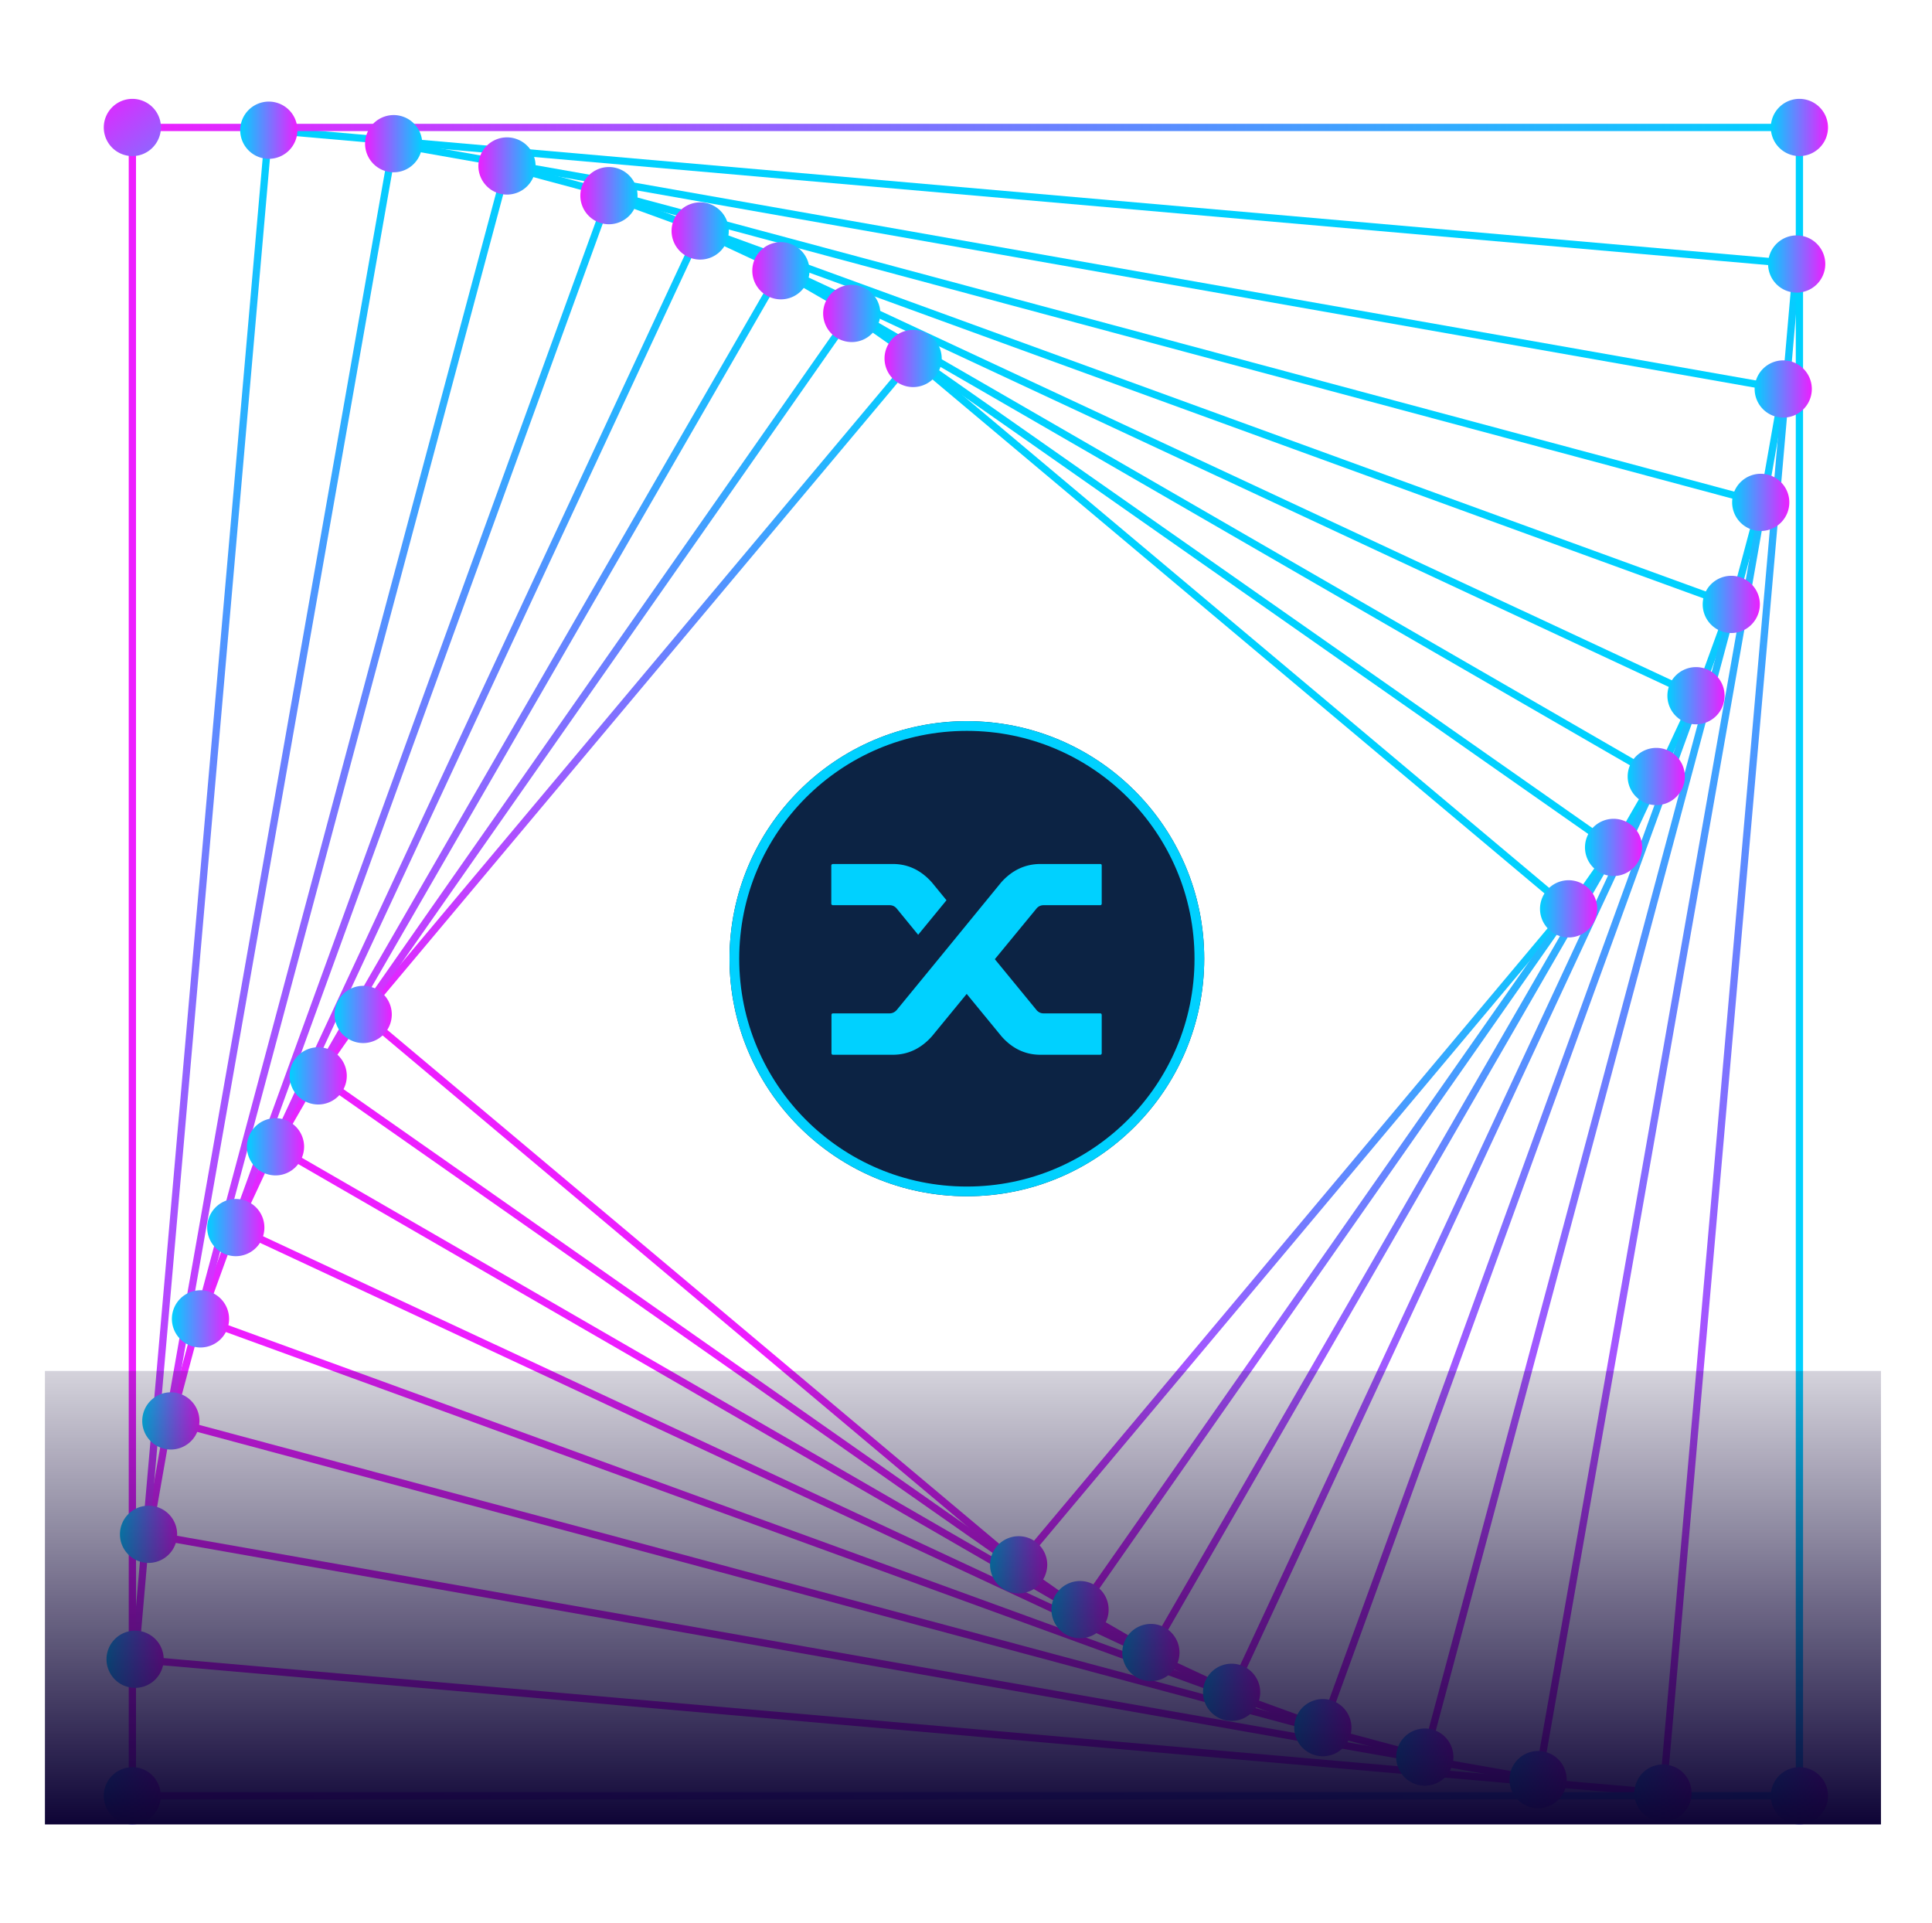 <svg xmlns="http://www.w3.org/2000/svg" fill="none" viewBox="0 0 215 214"><g filter="url(#filter0_d-736522)"><path stroke="url(#paint0_linear-016731)" stroke-linecap="round" stroke-miterlimit="10" stroke-width=".808" d="M40.42 112.871l72.934 61.242 61.204-72.98-72.934-61.242-61.203 72.98z"/></g><g filter="url(#filter1_d-028658)"><path stroke="url(#paint1_linear-948299)" stroke-linecap="round" stroke-miterlimit="10" stroke-width=".808" d="M35.408 119.709l84.784 59.403 59.365-84.837-84.784-59.403-59.365 84.837z"/></g><g filter="url(#filter2_d-689099)"><path fill="#0C2344" d="M107.597 133.104c14.587 0 26.413-11.834 26.413-26.431 0-14.597-11.826-26.43-26.413-26.43-14.588 0-26.414 11.833-26.414 26.43s11.826 26.431 26.414 26.431z"/><path stroke="#00D1FF" stroke-width="1.08" d="M133.47 106.673c0 14.3-11.584 25.891-25.873 25.891-14.29 0-25.874-11.591-25.874-25.891 0-14.299 11.584-25.89 25.874-25.89 14.289 0 25.873 11.591 25.873 25.89z"/></g><path fill="#00D1FF" d="M99.78 101.081a.992.992 0 00-.778-.361h-6.304a.18.18 0 01-.137-.054.16.16 0 01-.052-.116v-4.246c0-.042.017-.08.052-.116a.182.182 0 01.137-.053h6.662c1.681 0 3.131.686 4.35 2.059l1.618 1.974-3.152 3.842-2.396-2.929zm11.643-2.908c1.219-1.359 2.676-2.038 4.371-2.038h6.641c.056 0 .098.014.127.042.027.028.041.07.041.127v4.246a.185.185 0 01-.041.116c-.029.036-.071.054-.127.054h-6.304a.994.994 0 00-.778.361l-4.644 5.646 4.665 5.689c.21.227.462.34.757.34h6.304c.056 0 .098.017.127.053a.222.222 0 01.041.138v4.245a.19.19 0 01-.041.117c-.029.035-.071.053-.127.053h-6.641c-1.695 0-3.145-.686-4.35-2.059l-3.867-4.713-3.867 4.713c-1.219 1.373-2.676 2.059-4.371 2.059h-6.641c-.056 0-.099-.018-.126-.053a.215.215 0 01-.042-.139v-4.245c0-.042.013-.081.042-.117.027-.035.07-.053.126-.053h6.304c.294 0 .553-.12.778-.361l4.56-5.561 7.083-8.66z"/><g filter="url(#filter3_d-071181)"><path stroke="url(#paint2_linear-514617)" stroke-linecap="round" stroke-miterlimit="10" stroke-width=".808" d="M30.643 127.586l97.426 56.287 56.251-97.488-97.426-56.287-56.251 97.488z"/></g><g filter="url(#filter4_d-236937)"><path stroke="url(#paint3_linear-054212)" stroke-linecap="round" stroke-miterlimit="10" stroke-width=".808" d="M26.227 136.579l110.823 51.708 51.676-110.893L77.903 25.685 26.227 136.58z"/></g><g filter="url(#filter5_d-362857)"><path stroke="url(#paint4_linear-575189)" stroke-linecap="round" stroke-miterlimit="10" stroke-width=".808" d="M22.32 146.758l124.887 45.482 45.452-124.967L67.772 21.792 22.319 146.758z"/></g><g filter="url(#filter6_d-092176)"><path stroke="url(#paint5_linear-502278)" stroke-linecap="round" stroke-miterlimit="10" stroke-width=".808" d="M19.033 158.123l139.533 37.41 37.385-139.62-139.532-37.41-37.386 139.62z"/></g><g filter="url(#filter7_d-898258)"><path stroke="url(#paint6_linear-683851)" stroke-linecap="round" stroke-miterlimit="10" stroke-width=".808" d="M16.533 170.733l154.634 27.276 27.259-154.732L43.792 16 16.533 170.733z"/></g><g filter="url(#filter8_d-265836)"><path stroke="url(#paint7_linear-911904)" stroke-linecap="round" stroke-miterlimit="10" stroke-width=".808" d="M15.028 184.62l170.034 14.893L199.946 29.37 29.911 14.477 15.028 184.62z"/></g><g filter="url(#filter9_d-704303)"><path stroke="url(#paint8_linear-613026)" stroke-linecap="round" stroke-miterlimit="10" stroke-width=".808" d="M14.731 14.184v185.632h185.515V14.184H14.731z"/></g><path fill="url(#paint9_linear-940604)" fill-rule="evenodd" d="M101.615 43.07a3.186 3.186 0 01-3.181-3.183 3.186 3.186 0 013.181-3.184 3.186 3.186 0 013.182 3.184 3.186 3.186 0 01-3.182 3.183z" clip-rule="evenodd"/><path fill="url(#paint10_linear-802654)" fill-rule="evenodd" d="M40.418 116.059a3.186 3.186 0 01-3.182-3.183 3.186 3.186 0 013.182-3.184 3.186 3.186 0 013.181 3.184 3.186 3.186 0 01-3.181 3.183z" clip-rule="evenodd"/><path fill="url(#paint11_linear-816708)" fill-rule="evenodd" d="M113.36 177.297a3.187 3.187 0 01-3.182-3.184 3.187 3.187 0 013.182-3.183 3.186 3.186 0 013.182 3.183c-.024 1.756-1.427 3.184-3.182 3.184z" clip-rule="evenodd"/><path fill="url(#paint12_linear-319441)" fill-rule="evenodd" d="M174.559 104.308a3.186 3.186 0 01-3.181-3.184 3.186 3.186 0 013.181-3.183 3.186 3.186 0 013.182 3.183 3.186 3.186 0 01-3.182 3.184z" clip-rule="evenodd"/><path fill="url(#paint13_linear-028653)" fill-rule="evenodd" d="M94.784 38.06a3.186 3.186 0 01-3.181-3.183 3.186 3.186 0 013.181-3.183 3.186 3.186 0 013.182 3.183c-.023 1.756-1.427 3.184-3.182 3.184z" clip-rule="evenodd"/><path fill="url(#paint14_linear-320562)" fill-rule="evenodd" d="M35.41 122.895a3.186 3.186 0 01-3.181-3.184 3.186 3.186 0 013.182-3.184 3.186 3.186 0 013.181 3.184 3.186 3.186 0 01-3.181 3.184z" clip-rule="evenodd"/><path fill="url(#paint15_linear-868569)" fill-rule="evenodd" d="M120.191 182.283a3.186 3.186 0 01-3.182-3.184 3.186 3.186 0 013.182-3.183 3.186 3.186 0 013.181 3.183 3.171 3.171 0 01-3.181 3.184z" clip-rule="evenodd"/><path fill="url(#paint16_linear-726532)" fill-rule="evenodd" d="M179.565 97.473a3.186 3.186 0 01-3.182-3.184 3.186 3.186 0 013.182-3.183 3.187 3.187 0 013.182 3.183c-.024 1.756-1.451 3.184-3.182 3.184z" clip-rule="evenodd"/><path fill="url(#paint17_linear-737012)" fill-rule="evenodd" d="M86.9 33.309a3.186 3.186 0 01-3.181-3.184 3.186 3.186 0 013.181-3.184 3.186 3.186 0 013.182 3.184 3.186 3.186 0 01-3.182 3.184z" clip-rule="evenodd"/><path fill="url(#paint18_linear-862169)" fill-rule="evenodd" d="M30.66 130.784a3.186 3.186 0 01-3.18-3.184 3.186 3.186 0 013.18-3.184 3.186 3.186 0 013.182 3.184c-.023 1.756-1.427 3.184-3.181 3.184z" clip-rule="evenodd"/><path fill="url(#paint19_linear-974501)" fill-rule="evenodd" d="M128.075 187.058a3.186 3.186 0 01-3.181-3.183 3.186 3.186 0 013.181-3.184 3.186 3.186 0 013.182 3.184 3.186 3.186 0 01-3.182 3.183z" clip-rule="evenodd"/><path fill="url(#paint20_linear-430164)" fill-rule="evenodd" d="M184.314 89.584a3.186 3.186 0 01-3.181-3.184 3.186 3.186 0 013.181-3.183 3.186 3.186 0 013.182 3.183 3.186 3.186 0 01-3.182 3.184z" clip-rule="evenodd"/><path fill="url(#paint21_linear-090552)" fill-rule="evenodd" d="M77.917 28.884a3.186 3.186 0 01-3.181-3.183 3.186 3.186 0 013.181-3.184 3.186 3.186 0 013.182 3.184 3.186 3.186 0 01-3.182 3.183z" clip-rule="evenodd"/><path fill="url(#paint22_linear-482422)" fill-rule="evenodd" d="M26.24 139.773a3.186 3.186 0 01-3.181-3.184 3.186 3.186 0 013.181-3.184 3.186 3.186 0 013.182 3.184 3.186 3.186 0 01-3.182 3.184z" clip-rule="evenodd"/><path fill="url(#paint23_linear-108340)" fill-rule="evenodd" d="M137.058 191.483a3.186 3.186 0 01-3.182-3.184 3.186 3.186 0 013.182-3.183 3.186 3.186 0 013.182 3.183 3.186 3.186 0 01-3.182 3.184z" clip-rule="evenodd"/><path fill="url(#paint24_linear-980755)" fill-rule="evenodd" d="M188.735 80.595a3.186 3.186 0 01-3.181-3.184 3.186 3.186 0 013.181-3.183 3.186 3.186 0 013.182 3.183 3.186 3.186 0 01-3.182 3.184z" clip-rule="evenodd"/><path fill="url(#paint25_linear-677737)" fill-rule="evenodd" d="M67.765 24.952a3.186 3.186 0 01-3.182-3.184 3.186 3.186 0 013.182-3.183 3.186 3.186 0 013.181 3.183 3.186 3.186 0 01-3.181 3.184z" clip-rule="evenodd"/><path fill="url(#paint26_linear-943295)" fill-rule="evenodd" d="M22.31 149.932a3.186 3.186 0 01-3.181-3.184 3.186 3.186 0 013.181-3.184 3.186 3.186 0 013.182 3.184 3.186 3.186 0 01-3.181 3.184z" clip-rule="evenodd"/><path fill="url(#paint27_linear-742917)" fill-rule="evenodd" d="M147.211 195.415a3.185 3.185 0 01-3.182-3.183 3.186 3.186 0 013.182-3.184 3.186 3.186 0 013.181 3.184 3.185 3.185 0 01-3.181 3.183z" clip-rule="evenodd"/><path fill="url(#paint28_linear-642612)" fill-rule="evenodd" d="M192.665 70.435a3.186 3.186 0 01-3.182-3.183 3.186 3.186 0 013.182-3.184 3.186 3.186 0 013.181 3.184c-.023 1.755-1.427 3.183-3.181 3.183z" clip-rule="evenodd"/><path fill="url(#paint29_linear-097483)" fill-rule="evenodd" d="M56.42 21.651a3.186 3.186 0 01-3.183-3.183 3.186 3.186 0 013.182-3.184 3.186 3.186 0 013.182 3.184 3.186 3.186 0 01-3.182 3.183z" clip-rule="evenodd"/><path fill="url(#paint30_linear-098345)" fill-rule="evenodd" d="M19.012 161.286a3.186 3.186 0 01-3.182-3.184 3.186 3.186 0 013.182-3.184 3.186 3.186 0 013.181 3.184 3.186 3.186 0 01-3.181 3.184z" clip-rule="evenodd"/><path fill="url(#paint31_linear-593238)" fill-rule="evenodd" d="M158.558 198.693a3.187 3.187 0 01-3.182-3.184 3.187 3.187 0 013.182-3.183 3.186 3.186 0 013.182 3.183 3.186 3.186 0 01-3.182 3.184z" clip-rule="evenodd"/><path fill="url(#paint32_linear-720348)" fill-rule="evenodd" d="M195.941 59.082a3.186 3.186 0 01-3.182-3.184 3.186 3.186 0 013.182-3.183 3.186 3.186 0 013.181 3.183 3.186 3.186 0 01-3.181 3.184z" clip-rule="evenodd"/><path fill="url(#paint33_linear-295148)" fill-rule="evenodd" d="M43.809 19.17a3.186 3.186 0 01-3.182-3.184 3.186 3.186 0 013.181-3.183 3.186 3.186 0 013.182 3.183c-.023 1.756-1.427 3.184-3.181 3.184z" clip-rule="evenodd"/><path fill="url(#paint34_linear-166413)" fill-rule="evenodd" d="M16.531 173.903a3.186 3.186 0 01-3.182-3.184 3.185 3.185 0 013.182-3.183 3.185 3.185 0 013.181 3.183 3.186 3.186 0 01-3.181 3.184z" clip-rule="evenodd"/><path fill="url(#paint35_linear-811745)" fill-rule="evenodd" d="M171.167 201.197a3.186 3.186 0 01-3.182-3.183 3.186 3.186 0 013.182-3.184 3.186 3.186 0 013.181 3.184 3.186 3.186 0 01-3.181 3.183z" clip-rule="evenodd"/><path fill="url(#paint36_linear-411909)" fill-rule="evenodd" d="M198.445 46.465a3.186 3.186 0 01-3.182-3.184 3.186 3.186 0 013.182-3.184 3.186 3.186 0 013.181 3.184 3.186 3.186 0 01-3.181 3.184z" clip-rule="evenodd"/><path fill="url(#paint37_linear-440082)" fill-rule="evenodd" d="M29.914 17.672a3.186 3.186 0 01-3.182-3.184 3.186 3.186 0 013.182-3.184 3.186 3.186 0 013.181 3.184 3.186 3.186 0 01-3.181 3.184z" clip-rule="evenodd"/><path fill="url(#paint38_linear-798576)" fill-rule="evenodd" d="M15.034 187.807a3.186 3.186 0 01-3.181-3.183 3.186 3.186 0 013.181-3.184 3.186 3.186 0 013.182 3.184 3.186 3.186 0 01-3.182 3.183z" clip-rule="evenodd"/><path fill="url(#paint39_linear-871248)" fill-rule="evenodd" d="M185.062 202.695a3.186 3.186 0 01-3.182-3.183 3.186 3.186 0 013.182-3.184 3.186 3.186 0 013.181 3.184 3.186 3.186 0 01-3.181 3.183z" clip-rule="evenodd"/><path fill="url(#paint40_linear-211735)" fill-rule="evenodd" d="M199.941 32.56a3.186 3.186 0 01-3.181-3.184 3.186 3.186 0 013.181-3.184 3.186 3.186 0 013.182 3.184 3.186 3.186 0 01-3.182 3.184z" clip-rule="evenodd"/><path fill="url(#paint41_linear-190472)" fill-rule="evenodd" d="M14.73 17.367a3.186 3.186 0 01-3.181-3.183A3.186 3.186 0 0114.73 11a3.186 3.186 0 013.182 3.184c-.023 1.755-1.427 3.183-3.182 3.183z" clip-rule="evenodd"/><path fill="url(#paint42_linear-204739)" fill-rule="evenodd" d="M14.73 203a3.186 3.186 0 01-3.181-3.183 3.186 3.186 0 013.181-3.184c1.755 0 3.159 1.428 3.159 3.184 0 1.755-1.404 3.183-3.159 3.183z" clip-rule="evenodd"/><path fill="url(#paint43_linear-018247)" fill-rule="evenodd" d="M200.245 203a3.186 3.186 0 01-3.182-3.183 3.186 3.186 0 013.182-3.184 3.186 3.186 0 013.181 3.184 3.186 3.186 0 01-3.181 3.183z" clip-rule="evenodd"/><path fill="url(#paint44_linear-287713)" fill-rule="evenodd" d="M200.245 17.367a3.186 3.186 0 01-3.182-3.183A3.186 3.186 0 01200.245 11a3.186 3.186 0 013.181 3.184 3.186 3.186 0 01-3.181 3.183z" clip-rule="evenodd"/><path fill="url(#paint45_linear-965023)" d="M0 0h204.321v50.457H0z" transform="matrix(1 0 0 -1 5 203)"/><defs><linearGradient id="paint0_linear-016731" x1="76.887" x2="138.136" y1="143.492" y2="70.55" gradientUnits="userSpaceOnUse"><stop stop-color="#ED1EFF"/><stop offset="1" stop-color="#00D1FF"/></linearGradient><linearGradient id="paint1_linear-948299" x1="77.8" x2="137.215" y1="149.41" y2="64.609" gradientUnits="userSpaceOnUse"><stop stop-color="#ED1EFF"/><stop offset="1" stop-color="#00D1FF"/></linearGradient><linearGradient id="paint2_linear-514617" x1="79.356" x2="135.66" y1="155.73" y2="58.272" gradientUnits="userSpaceOnUse"><stop stop-color="#ED1EFF"/><stop offset="1" stop-color="#00D1FF"/></linearGradient><linearGradient id="paint3_linear-054212" x1="81.638" x2="133.368" y1="162.433" y2="51.565" gradientUnits="userSpaceOnUse"><stop stop-color="#ED1EFF"/><stop offset="1" stop-color="#00D1FF"/></linearGradient><linearGradient id="paint4_linear-575189" x1="84.763" x2="130.266" y1="169.499" y2="44.551" gradientUnits="userSpaceOnUse"><stop stop-color="#ED1EFF"/><stop offset="1" stop-color="#00D1FF"/></linearGradient><linearGradient id="paint5_linear-502278" x1="88.799" x2="126.23" y1="176.828" y2="37.219" gradientUnits="userSpaceOnUse"><stop stop-color="#ED1EFF"/><stop offset="1" stop-color="#00D1FF"/></linearGradient><linearGradient id="paint6_linear-683851" x1="93.85" x2="121.143" y1="184.371" y2="29.644" gradientUnits="userSpaceOnUse"><stop stop-color="#ED1EFF"/><stop offset="1" stop-color="#00D1FF"/></linearGradient><linearGradient id="paint7_linear-911904" x1="100.045" x2="114.947" y1="192.066" y2="21.926" gradientUnits="userSpaceOnUse"><stop stop-color="#ED1EFF"/><stop offset="1" stop-color="#00D1FF"/></linearGradient><linearGradient id="paint8_linear-613026" x1="14.731" x2="200.246" y1="107" y2="107" gradientUnits="userSpaceOnUse"><stop stop-color="#ED1EFF"/><stop offset="1" stop-color="#00D1FF"/></linearGradient><linearGradient id="paint9_linear-940604" x1="98.434" x2="104.797" y1="39.887" y2="39.887" gradientUnits="userSpaceOnUse"><stop stop-color="#ED1EFF"/><stop offset="1" stop-color="#00D1FF"/></linearGradient><linearGradient id="paint10_linear-802654" x1="37.236" x2="43.599" y1="112.876" y2="112.876" gradientUnits="userSpaceOnUse"><stop stop-color="#00D1FF"/><stop offset="1" stop-color="#ED1EFF"/></linearGradient><linearGradient id="paint11_linear-816708" x1="110.178" x2="116.542" y1="174.113" y2="174.113" gradientUnits="userSpaceOnUse"><stop stop-color="#00D1FF"/><stop offset="1" stop-color="#ED1EFF"/></linearGradient><linearGradient id="paint12_linear-319441" x1="171.378" x2="177.741" y1="101.124" y2="101.124" gradientUnits="userSpaceOnUse"><stop stop-color="#00D1FF"/><stop offset="1" stop-color="#ED1EFF"/></linearGradient><linearGradient id="paint13_linear-028653" x1="91.603" x2="97.966" y1="34.877" y2="34.877" gradientUnits="userSpaceOnUse"><stop stop-color="#ED1EFF"/><stop offset="1" stop-color="#00D1FF"/></linearGradient><linearGradient id="paint14_linear-320562" x1="32.229" x2="38.592" y1="119.711" y2="119.711" gradientUnits="userSpaceOnUse"><stop stop-color="#00D1FF"/><stop offset="1" stop-color="#ED1EFF"/></linearGradient><linearGradient id="paint15_linear-868569" x1="117.009" x2="123.372" y1="179.099" y2="179.099" gradientUnits="userSpaceOnUse"><stop stop-color="#00D1FF"/><stop offset="1" stop-color="#ED1EFF"/></linearGradient><linearGradient id="paint16_linear-726532" x1="176.383" x2="182.747" y1="94.289" y2="94.289" gradientUnits="userSpaceOnUse"><stop stop-color="#00D1FF"/><stop offset="1" stop-color="#ED1EFF"/></linearGradient><linearGradient id="paint17_linear-737012" x1="83.719" x2="90.082" y1="30.125" y2="30.125" gradientUnits="userSpaceOnUse"><stop stop-color="#ED1EFF"/><stop offset="1" stop-color="#00D1FF"/></linearGradient><linearGradient id="paint18_linear-862169" x1="27.479" x2="33.842" y1="127.6" y2="127.6" gradientUnits="userSpaceOnUse"><stop stop-color="#00D1FF"/><stop offset="1" stop-color="#ED1EFF"/></linearGradient><linearGradient id="paint19_linear-974501" x1="124.894" x2="131.257" y1="183.875" y2="183.875" gradientUnits="userSpaceOnUse"><stop stop-color="#00D1FF"/><stop offset="1" stop-color="#ED1EFF"/></linearGradient><linearGradient id="paint20_linear-430164" x1="181.133" x2="187.496" y1="86.4" y2="86.4" gradientUnits="userSpaceOnUse"><stop stop-color="#00D1FF"/><stop offset="1" stop-color="#ED1EFF"/></linearGradient><linearGradient id="paint21_linear-090552" x1="74.736" x2="81.099" y1="25.701" y2="25.701" gradientUnits="userSpaceOnUse"><stop stop-color="#ED1EFF"/><stop offset="1" stop-color="#00D1FF"/></linearGradient><linearGradient id="paint22_linear-482422" x1="23.059" x2="29.422" y1="136.589" y2="136.589" gradientUnits="userSpaceOnUse"><stop stop-color="#00D1FF"/><stop offset="1" stop-color="#ED1EFF"/></linearGradient><linearGradient id="paint23_linear-108340" x1="133.876" x2="140.24" y1="188.299" y2="188.299" gradientUnits="userSpaceOnUse"><stop stop-color="#00D1FF"/><stop offset="1" stop-color="#ED1EFF"/></linearGradient><linearGradient id="paint24_linear-980755" x1="185.554" x2="191.917" y1="77.411" y2="77.411" gradientUnits="userSpaceOnUse"><stop stop-color="#00D1FF"/><stop offset="1" stop-color="#ED1EFF"/></linearGradient><linearGradient id="paint25_linear-677737" x1="64.583" x2="70.946" y1="21.768" y2="21.768" gradientUnits="userSpaceOnUse"><stop stop-color="#ED1EFF"/><stop offset="1" stop-color="#00D1FF"/></linearGradient><linearGradient id="paint26_linear-943295" x1="19.129" x2="25.492" y1="146.748" y2="146.748" gradientUnits="userSpaceOnUse"><stop stop-color="#00D1FF"/><stop offset="1" stop-color="#ED1EFF"/></linearGradient><linearGradient id="paint27_linear-742917" x1="144.029" x2="150.392" y1="192.232" y2="192.232" gradientUnits="userSpaceOnUse"><stop stop-color="#00D1FF"/><stop offset="1" stop-color="#ED1EFF"/></linearGradient><linearGradient id="paint28_linear-642612" x1="189.483" x2="195.846" y1="67.252" y2="67.252" gradientUnits="userSpaceOnUse"><stop stop-color="#00D1FF"/><stop offset="1" stop-color="#ED1EFF"/></linearGradient><linearGradient id="paint29_linear-097483" x1="53.237" x2="59.601" y1="18.468" y2="18.468" gradientUnits="userSpaceOnUse"><stop stop-color="#ED1EFF"/><stop offset="1" stop-color="#00D1FF"/></linearGradient><linearGradient id="paint30_linear-098345" x1="15.83" x2="22.193" y1="158.102" y2="158.102" gradientUnits="userSpaceOnUse"><stop stop-color="#00D1FF"/><stop offset="1" stop-color="#ED1EFF"/></linearGradient><linearGradient id="paint31_linear-593238" x1="155.376" x2="161.74" y1="195.509" y2="195.509" gradientUnits="userSpaceOnUse"><stop stop-color="#00D1FF"/><stop offset="1" stop-color="#ED1EFF"/></linearGradient><linearGradient id="paint32_linear-720348" x1="192.759" x2="199.122" y1="55.898" y2="55.898" gradientUnits="userSpaceOnUse"><stop stop-color="#00D1FF"/><stop offset="1" stop-color="#ED1EFF"/></linearGradient><linearGradient id="paint33_linear-295148" x1="40.627" x2="46.99" y1="15.986" y2="15.986" gradientUnits="userSpaceOnUse"><stop stop-color="#ED1EFF"/><stop offset="1" stop-color="#00D1FF"/></linearGradient><linearGradient id="paint34_linear-166413" x1="13.349" x2="19.712" y1="170.719" y2="170.719" gradientUnits="userSpaceOnUse"><stop stop-color="#00D1FF"/><stop offset="1" stop-color="#ED1EFF"/></linearGradient><linearGradient id="paint35_linear-811745" x1="167.985" x2="174.348" y1="198.014" y2="198.014" gradientUnits="userSpaceOnUse"><stop stop-color="#00D1FF"/><stop offset="1" stop-color="#ED1EFF"/></linearGradient><linearGradient id="paint36_linear-411909" x1="195.263" x2="201.626" y1="43.281" y2="43.281" gradientUnits="userSpaceOnUse"><stop stop-color="#00D1FF"/><stop offset="1" stop-color="#ED1EFF"/></linearGradient><linearGradient id="paint37_linear-440082" x1="26.732" x2="33.095" y1="14.488" y2="14.488" gradientUnits="userSpaceOnUse"><stop stop-color="#00D1FF"/><stop offset="1" stop-color="#ED1EFF"/></linearGradient><linearGradient id="paint38_linear-798576" x1="11.853" x2="18.216" y1="184.624" y2="184.624" gradientUnits="userSpaceOnUse"><stop stop-color="#00D1FF"/><stop offset="1" stop-color="#ED1EFF"/></linearGradient><linearGradient id="paint39_linear-871248" x1="181.88" x2="188.243" y1="199.512" y2="199.512" gradientUnits="userSpaceOnUse"><stop stop-color="#00D1FF"/><stop offset="1" stop-color="#ED1EFF"/></linearGradient><linearGradient id="paint40_linear-211735" x1="196.76" x2="203.123" y1="29.376" y2="29.376" gradientUnits="userSpaceOnUse"><stop stop-color="#00D1FF"/><stop offset="1" stop-color="#ED1EFF"/></linearGradient><linearGradient id="paint41_linear-190472" x1="11.549" x2="17.895" y1="9.71" y2="17.386" gradientUnits="userSpaceOnUse"><stop stop-color="#ED1EFF"/><stop offset="1" stop-color="#866CFF"/></linearGradient><linearGradient id="paint42_linear-204739" x1="11.549" x2="17.889" y1="199.817" y2="199.817" gradientUnits="userSpaceOnUse"><stop stop-color="#00D1FF"/><stop offset="1" stop-color="#ED1EFF"/></linearGradient><linearGradient id="paint43_linear-018247" x1="197.063" x2="203.426" y1="199.817" y2="199.817" gradientUnits="userSpaceOnUse"><stop stop-color="#00D1FF"/><stop offset="1" stop-color="#ED1EFF"/></linearGradient><linearGradient id="paint44_linear-287713" x1="197.063" x2="203.426" y1="14.184" y2="14.184" gradientUnits="userSpaceOnUse"><stop stop-color="#00D1FF"/><stop offset="1" stop-color="#ED1EFF"/></linearGradient><linearGradient id="paint45_linear-965023" x1="102.16" x2="102.16" y1="0" y2="58.867" gradientUnits="userSpaceOnUse"><stop stop-color="#0E0436"/><stop offset="1" stop-color="#0E0436" stop-opacity=".04"/></linearGradient><filter id="filter0_d-736522" width="162.637" height="162.723" x="26.171" y="25.641" color-interpolation-filters="sRGB" filterUnits="userSpaceOnUse"><feFlood flood-opacity="0" result="BackgroundImageFix"/><feColorMatrix in="SourceAlpha" values="0 0 0 0 0 0 0 0 0 0 0 0 0 0 0 0 0 0 127 0"/><feOffset/><feGaussianBlur stdDeviation="6.84"/><feColorMatrix values="0 0 0 0 0 0 0 0 0 0.82 0 0 0 0 1 0 0 0 0.63 0"/><feBlend in2="BackgroundImageFix" result="effect1_dropShadow"/><feBlend in="SourceGraphic" in2="effect1_dropShadow" result="shape"/></filter><filter id="filter1_d-028658" width="172.635" height="172.727" x="21.165" y="20.628" color-interpolation-filters="sRGB" filterUnits="userSpaceOnUse"><feFlood flood-opacity="0" result="BackgroundImageFix"/><feColorMatrix in="SourceAlpha" values="0 0 0 0 0 0 0 0 0 0 0 0 0 0 0 0 0 0 127 0"/><feOffset/><feGaussianBlur stdDeviation="6.84"/><feColorMatrix values="0 0 0 0 0 0 0 0 0 0.82 0 0 0 0 1 0 0 0 0.63 0"/><feBlend in2="BackgroundImageFix" result="effect1_dropShadow"/><feBlend in="SourceGraphic" in2="effect1_dropShadow" result="shape"/></filter><filter id="filter2_d-689099" width="69.025" height="69.058" x="73.084" y="72.144" color-interpolation-filters="sRGB" filterUnits="userSpaceOnUse"><feFlood flood-opacity="0" result="BackgroundImageFix"/><feColorMatrix in="SourceAlpha" values="0 0 0 0 0 0 0 0 0 0 0 0 0 0 0 0 0 0 127 0"/><feOffset/><feGaussianBlur stdDeviation="4.049"/><feColorMatrix values="0 0 0 0 0 0 0 0 0 0.82 0 0 0 0 1 0 0 0 0.6 0"/><feBlend in2="BackgroundImageFix" result="effect1_dropShadow"/><feBlend in="SourceGraphic" in2="effect1_dropShadow" result="shape"/></filter><filter id="filter3_d-071181" width="182.143" height="182.241" x="16.41" y="15.865" color-interpolation-filters="sRGB" filterUnits="userSpaceOnUse"><feFlood flood-opacity="0" result="BackgroundImageFix"/><feColorMatrix in="SourceAlpha" values="0 0 0 0 0 0 0 0 0 0 0 0 0 0 0 0 0 0 127 0"/><feOffset/><feGaussianBlur stdDeviation="6.84"/><feColorMatrix values="0 0 0 0 0 0 0 0 0 0.82 0 0 0 0 1 0 0 0 0.63 0"/><feBlend in2="BackgroundImageFix" result="effect1_dropShadow"/><feBlend in="SourceGraphic" in2="effect1_dropShadow" result="shape"/></filter><filter id="filter4_d-236937" width="190.934" height="191.038" x="12.009" y="11.467" color-interpolation-filters="sRGB" filterUnits="userSpaceOnUse"><feFlood flood-opacity="0" result="BackgroundImageFix"/><feColorMatrix in="SourceAlpha" values="0 0 0 0 0 0 0 0 0 0 0 0 0 0 0 0 0 0 127 0"/><feOffset/><feGaussianBlur stdDeviation="6.84"/><feColorMatrix values="0 0 0 0 0 0 0 0 0 0.82 0 0 0 0 1 0 0 0 0.63 0"/><feBlend in2="BackgroundImageFix" result="effect1_dropShadow"/><feBlend in="SourceGraphic" in2="effect1_dropShadow" result="shape"/></filter><filter id="filter5_d-362857" width="198.737" height="198.846" x="8.121" y="7.593" color-interpolation-filters="sRGB" filterUnits="userSpaceOnUse"><feFlood flood-opacity="0" result="BackgroundImageFix"/><feColorMatrix in="SourceAlpha" values="0 0 0 0 0 0 0 0 0 0 0 0 0 0 0 0 0 0 127 0"/><feOffset/><feGaussianBlur stdDeviation="6.84"/><feColorMatrix values="0 0 0 0 0 0 0 0 0 0.82 0 0 0 0 1 0 0 0 0.63 0"/><feBlend in2="BackgroundImageFix" result="effect1_dropShadow"/><feBlend in="SourceGraphic" in2="effect1_dropShadow" result="shape"/></filter><filter id="filter6_d-092176" width="205.269" height="205.382" x="4.858" y="4.327" color-interpolation-filters="sRGB" filterUnits="userSpaceOnUse"><feFlood flood-opacity="0" result="BackgroundImageFix"/><feColorMatrix in="SourceAlpha" values="0 0 0 0 0 0 0 0 0 0 0 0 0 0 0 0 0 0 127 0"/><feOffset/><feGaussianBlur stdDeviation="6.84"/><feColorMatrix values="0 0 0 0 0 0 0 0 0 0.82 0 0 0 0 1 0 0 0 0.63 0"/><feBlend in2="BackgroundImageFix" result="effect1_dropShadow"/><feBlend in="SourceGraphic" in2="effect1_dropShadow" result="shape"/></filter><filter id="filter7_d-898258" width="210.191" height="210.306" x="2.385" y="1.852" color-interpolation-filters="sRGB" filterUnits="userSpaceOnUse"><feFlood flood-opacity="0" result="BackgroundImageFix"/><feColorMatrix in="SourceAlpha" values="0 0 0 0 0 0 0 0 0 0 0 0 0 0 0 0 0 0 127 0"/><feOffset/><feGaussianBlur stdDeviation="6.84"/><feColorMatrix values="0 0 0 0 0 0 0 0 0 0.82 0 0 0 0 1 0 0 0 0.63 0"/><feBlend in2="BackgroundImageFix" result="effect1_dropShadow"/><feBlend in="SourceGraphic" in2="effect1_dropShadow" result="shape"/></filter><filter id="filter8_d-265836" width="213.155" height="213.273" x=".909" y=".359" color-interpolation-filters="sRGB" filterUnits="userSpaceOnUse"><feFlood flood-opacity="0" result="BackgroundImageFix"/><feColorMatrix in="SourceAlpha" values="0 0 0 0 0 0 0 0 0 0 0 0 0 0 0 0 0 0 127 0"/><feOffset/><feGaussianBlur stdDeviation="6.84"/><feColorMatrix values="0 0 0 0 0 0 0 0 0 0.82 0 0 0 0 1 0 0 0 0.63 0"/><feBlend in2="BackgroundImageFix" result="effect1_dropShadow"/><feBlend in="SourceGraphic" in2="effect1_dropShadow" result="shape"/></filter><filter id="filter9_d-704303" width="213.685" height="213.802" x=".646" y=".099" color-interpolation-filters="sRGB" filterUnits="userSpaceOnUse"><feFlood flood-opacity="0" result="BackgroundImageFix"/><feColorMatrix in="SourceAlpha" values="0 0 0 0 0 0 0 0 0 0 0 0 0 0 0 0 0 0 127 0"/><feOffset/><feGaussianBlur stdDeviation="6.84"/><feColorMatrix values="0 0 0 0 0 0 0 0 0 0.82 0 0 0 0 1 0 0 0 0.63 0"/><feBlend in2="BackgroundImageFix" result="effect1_dropShadow"/><feBlend in="SourceGraphic" in2="effect1_dropShadow" result="shape"/></filter></defs></svg>